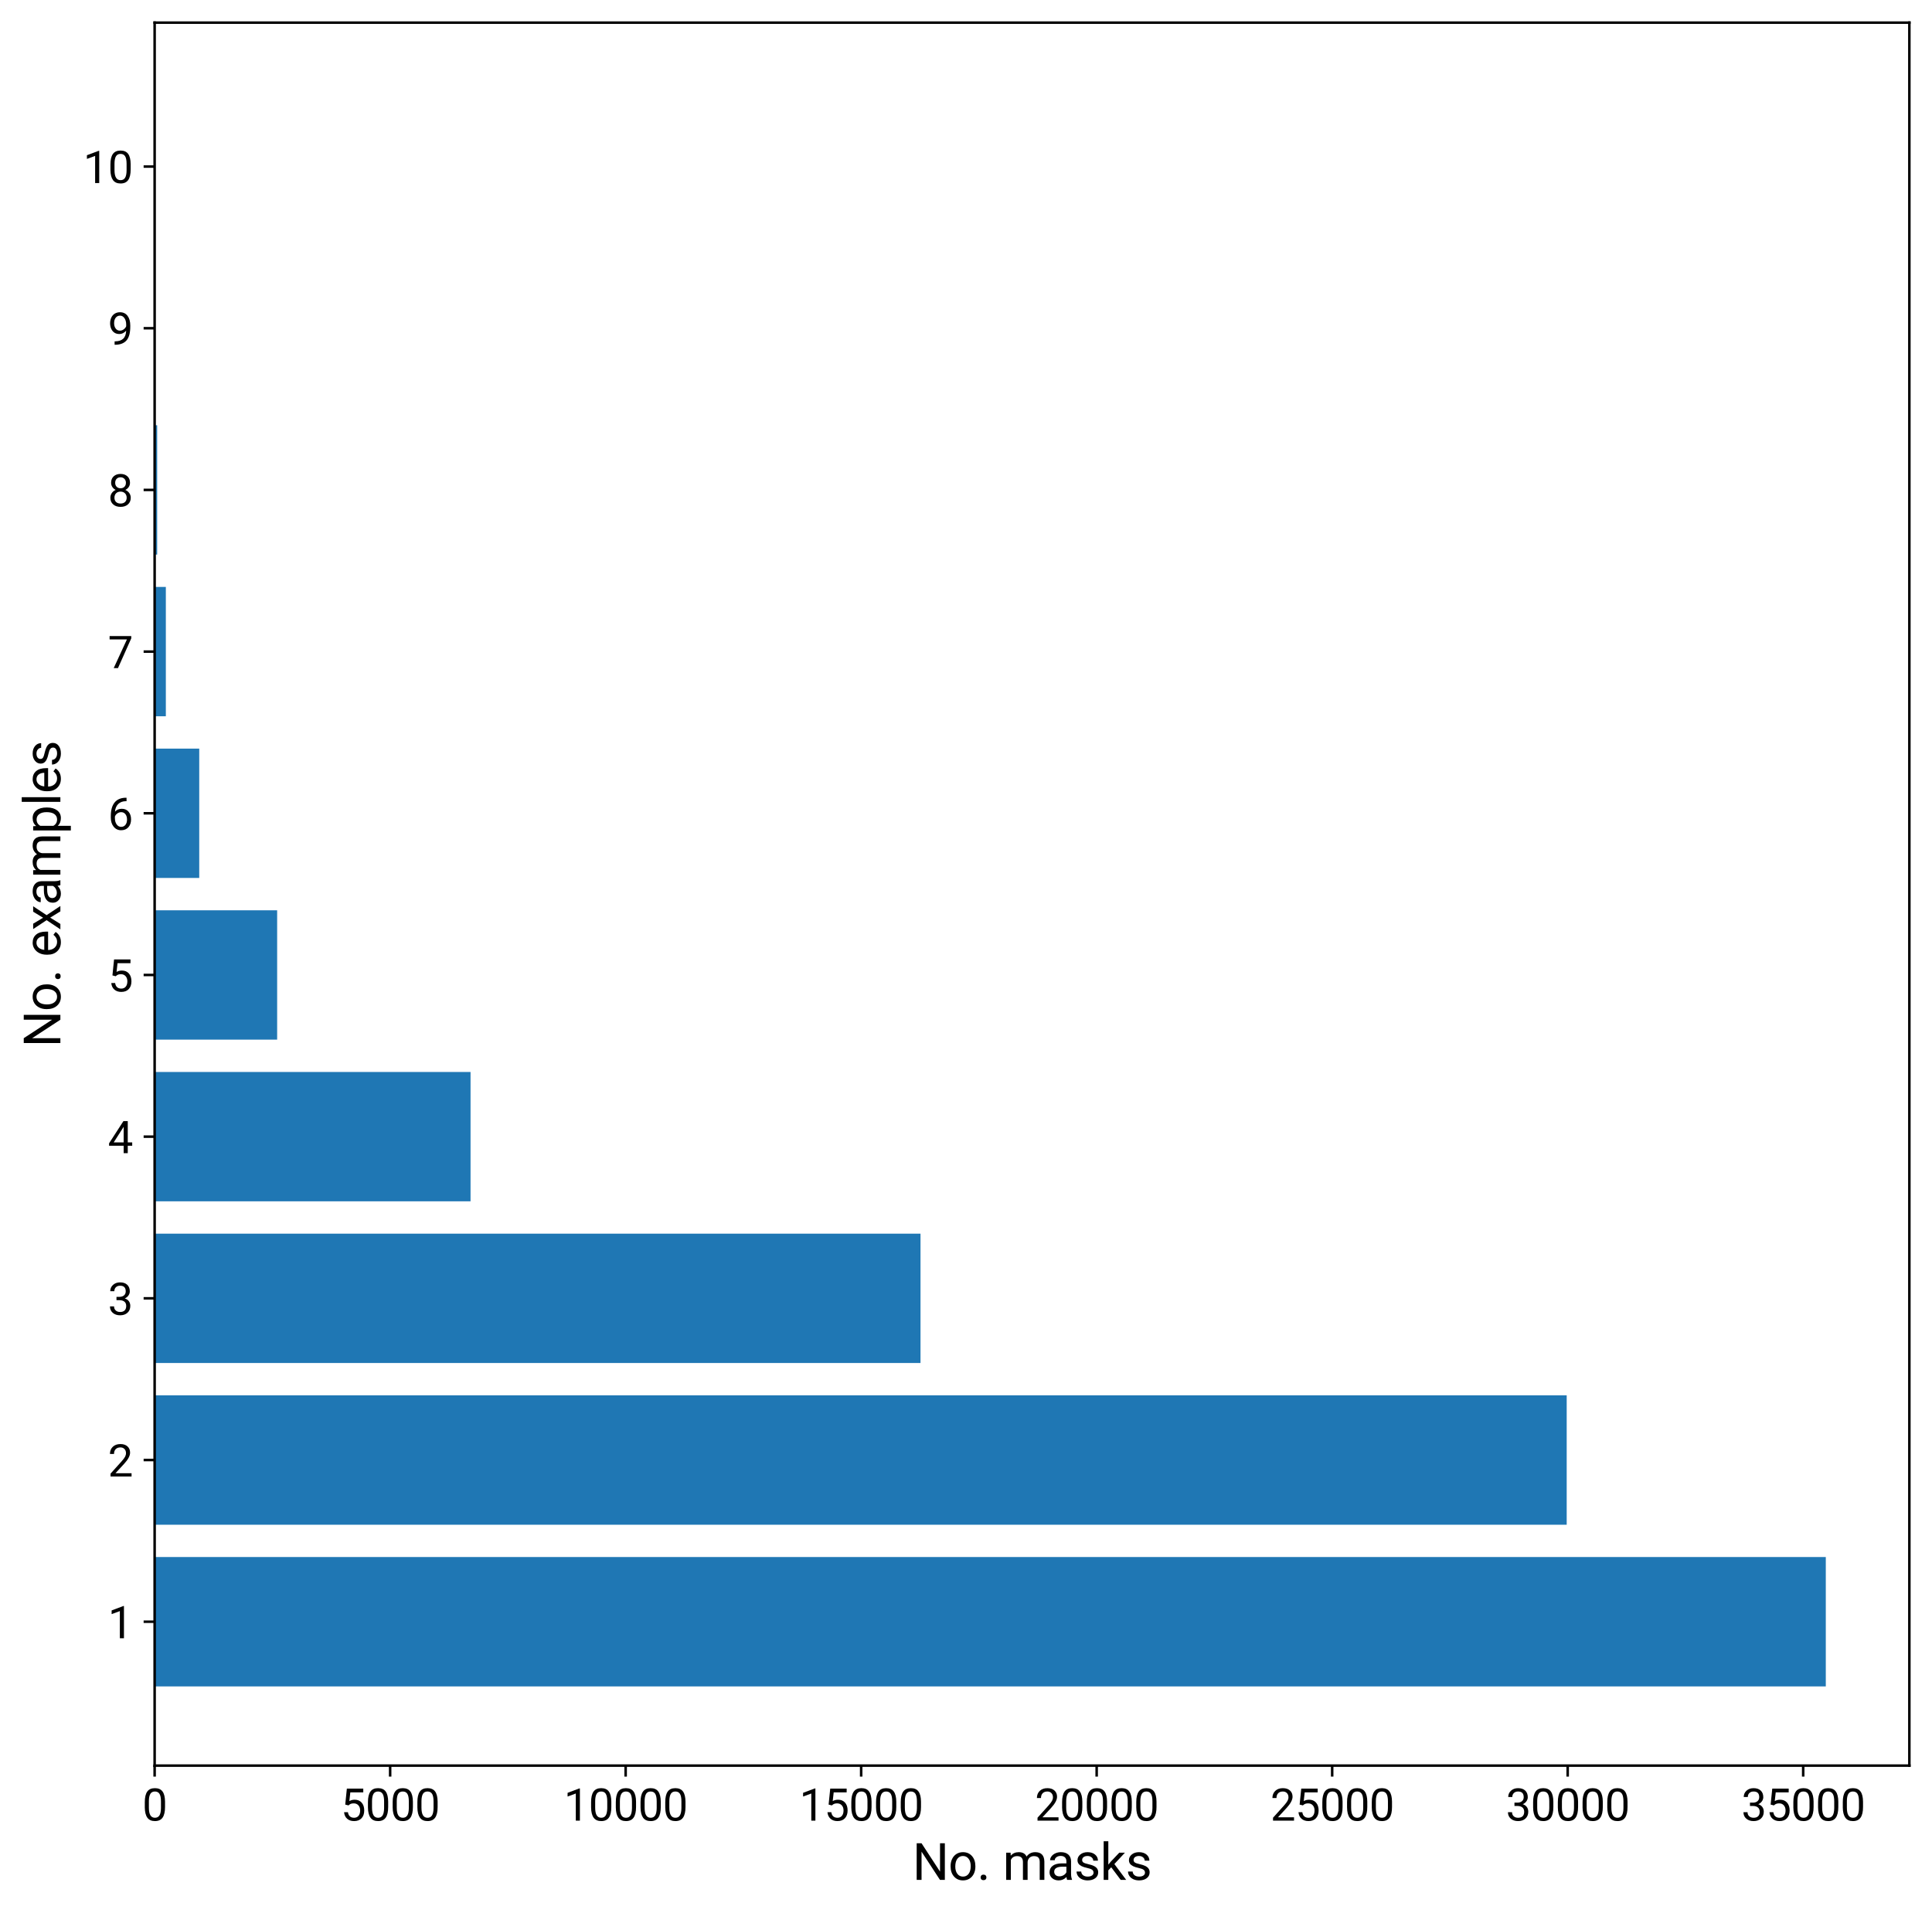 <ns0:svg xmlns:dc="http://purl.org/dc/elements/1.1/" xmlns:ns0="http://www.w3.org/2000/svg" xmlns:ns2="http://creativecommons.org/ns#" xmlns:ns4="http://www.w3.org/1999/xlink" xmlns:rdf="http://www.w3.org/1999/02/22-rdf-syntax-ns#" width="614.374pt" height="608.394pt" viewBox="0 0 614.374 608.394" version="1.1">
 <ns0:defs>
  <ns0:style type="text/css">*{stroke-linejoin: round; stroke-linecap: butt}</ns0:style>
 </ns0:defs>
 <ns0:g id="figure_1">
  <ns0:g id="patch_1">
   <ns0:path d="M 0 608.394  L 614.374 608.394  L 614.374 0  L 0 0  z " style="fill: #ffffff" />
  </ns0:g>
  <ns0:g id="axes_1">
   <ns0:g id="patch_2">
    <ns0:path d="M 49.174 561.6  L 607.174 561.6  L 607.174 7.2  L 49.174 7.2  z " style="fill: #ffffff" />
   </ns0:g>
   <ns0:g id="patch_3">
    <ns0:path d="M 49.174 536.4  L 580.602 536.4  L 580.602 495.257  L 49.174 495.257  z " clip-path="url(#p190d87d8e9)" style="fill: #1f77b4" />
   </ns0:g>
   <ns0:g id="patch_4">
    <ns0:path d="M 49.174 484.971  L 498.207 484.971  L 498.207 443.829  L 49.174 443.829  z " clip-path="url(#p190d87d8e9)" style="fill: #1f77b4" />
   </ns0:g>
   <ns0:g id="patch_5">
    <ns0:path d="M 49.174 433.543  L 292.72 433.543  L 292.72 392.4  L 49.174 392.4  z " clip-path="url(#p190d87d8e9)" style="fill: #1f77b4" />
   </ns0:g>
   <ns0:g id="patch_6">
    <ns0:path d="M 49.174 382.114  L 149.633 382.114  L 149.633 340.971  L 49.174 340.971  z " clip-path="url(#p190d87d8e9)" style="fill: #1f77b4" />
   </ns0:g>
   <ns0:g id="patch_7">
    <ns0:path d="M 49.174 330.686  L 88.132 330.686  L 88.132 289.543  L 49.174 289.543  z " clip-path="url(#p190d87d8e9)" style="fill: #1f77b4" />
   </ns0:g>
   <ns0:g id="patch_8">
    <ns0:path d="M 49.174 279.257  L 63.358 279.257  L 63.358 238.114  L 49.174 238.114  z " clip-path="url(#p190d87d8e9)" style="fill: #1f77b4" />
   </ns0:g>
   <ns0:g id="patch_9">
    <ns0:path d="M 49.174 227.829  L 52.739 227.829  L 52.739 186.686  L 49.174 186.686  z " clip-path="url(#p190d87d8e9)" style="fill: #1f77b4" />
   </ns0:g>
   <ns0:g id="patch_10">
    <ns0:path d="M 49.174 176.4  L 49.983 176.4  L 49.983 135.257  L 49.174 135.257  z " clip-path="url(#p190d87d8e9)" style="fill: #1f77b4" />
   </ns0:g>
   <ns0:g id="patch_11">
    <ns0:path d="M 49.174 124.971  L 49.294 124.971  L 49.294 83.829  L 49.174 83.829  z " clip-path="url(#p190d87d8e9)" style="fill: #1f77b4" />
   </ns0:g>
   <ns0:g id="patch_12">
    <ns0:path d="M 49.174 73.543  L 49.204 73.543  L 49.204 32.4  L 49.174 32.4  z " clip-path="url(#p190d87d8e9)" style="fill: #1f77b4" />
   </ns0:g>
   <ns0:g id="matplotlib.axis_1">
    <ns0:g id="xtick_1">
     <ns0:g id="line2d_1">
      <ns0:defs>
       <ns0:path id="m5b4ac22a1c" d="M 0 0  L 0 3.5  " style="stroke: #000000; stroke-width: 0.8" />
      </ns0:defs>
      <ns0:g>
       <ns0:use ns4:href="#m5b4ac22a1c" x="49.174" y="561.6" style="stroke: #000000; stroke-width: 0.8" />
      </ns0:g>
     </ns0:g>
     <ns0:g id="text_1">
      
      <ns0:g transform="translate(45.243 579.1) scale(0.14 -0.14)">
       <ns0:defs>
        <ns0:path id="Roboto-Regular-30" d="M 3231 1941  Q 3231 925 2884 431  Q 2538 -63 1800 -63  Q 1072 -63 722 420  Q 372 903 359 1863  L 359 2634  Q 359 3638 706 4125  Q 1053 4613 1794 4613  Q 2528 4613 2875 4142  Q 3222 3672 3231 2691  L 3231 1941  z M 2653 2731  Q 2653 3466 2447 3802  Q 2241 4138 1794 4138  Q 1350 4138 1147 3803  Q 944 3469 938 2775  L 938 1850  Q 938 1113 1152 761  Q 1366 409 1800 409  Q 2228 409 2436 740  Q 2644 1072 2653 1784  L 2653 2731  z " transform="scale(0.016)" />
       </ns0:defs>
       <ns0:use ns4:href="#Roboto-Regular-30" />
      </ns0:g>
     </ns0:g>
    </ns0:g>
    <ns0:g id="xtick_2">
     <ns0:g id="line2d_2">
      <ns0:g>
       <ns0:use ns4:href="#m5b4ac22a1c" x="124.065" y="561.6" style="stroke: #000000; stroke-width: 0.8" />
      </ns0:g>
     </ns0:g>
     <ns0:g id="text_2">
      
      <ns0:g transform="translate(108.341 579.1) scale(0.14 -0.14)">
       <ns0:defs>
        <ns0:path id="Roboto-Regular-35" d="M 644 2281  L 875 4550  L 3206 4550  L 3206 4016  L 1366 4016  L 1228 2775  Q 1563 2972 1988 2972  Q 2609 2972 2975 2561  Q 3341 2150 3341 1450  Q 3341 747 2961 342  Q 2581 -63 1900 -63  Q 1297 -63 915 271  Q 534 606 481 1197  L 1028 1197  Q 1081 806 1306 607  Q 1531 409 1900 409  Q 2303 409 2533 684  Q 2763 959 2763 1444  Q 2763 1900 2514 2176  Q 2266 2453 1853 2453  Q 1475 2453 1259 2288  L 1106 2163  L 644 2281  z " transform="scale(0.016)" />
       </ns0:defs>
       <ns0:use ns4:href="#Roboto-Regular-35" />
       <ns0:use ns4:href="#Roboto-Regular-30" x="56.152" />
       <ns0:use ns4:href="#Roboto-Regular-30" x="112.305" />
       <ns0:use ns4:href="#Roboto-Regular-30" x="168.457" />
      </ns0:g>
     </ns0:g>
    </ns0:g>
    <ns0:g id="xtick_3">
     <ns0:g id="line2d_3">
      <ns0:g>
       <ns0:use ns4:href="#m5b4ac22a1c" x="198.956" y="561.6" style="stroke: #000000; stroke-width: 0.8" />
      </ns0:g>
     </ns0:g>
     <ns0:g id="text_3">
      
      <ns0:g transform="translate(179.302 579.1) scale(0.14 -0.14)">
       <ns0:defs>
        <ns0:path id="Roboto-Regular-31" d="M 2278 0  L 1697 0  L 1697 3853  L 531 3425  L 531 3950  L 2188 4572  L 2278 4572  L 2278 0  z " transform="scale(0.016)" />
       </ns0:defs>
       <ns0:use ns4:href="#Roboto-Regular-31" />
       <ns0:use ns4:href="#Roboto-Regular-30" x="56.152" />
       <ns0:use ns4:href="#Roboto-Regular-30" x="112.305" />
       <ns0:use ns4:href="#Roboto-Regular-30" x="168.457" />
       <ns0:use ns4:href="#Roboto-Regular-30" x="224.609" />
      </ns0:g>
     </ns0:g>
    </ns0:g>
    <ns0:g id="xtick_4">
     <ns0:g id="line2d_4">
      <ns0:g>
       <ns0:use ns4:href="#m5b4ac22a1c" x="273.848" y="561.6" style="stroke: #000000; stroke-width: 0.8" />
      </ns0:g>
     </ns0:g>
     <ns0:g id="text_4">
      
      <ns0:g transform="translate(254.193 579.1) scale(0.14 -0.14)">
       <ns0:use ns4:href="#Roboto-Regular-31" />
       <ns0:use ns4:href="#Roboto-Regular-35" x="56.152" />
       <ns0:use ns4:href="#Roboto-Regular-30" x="112.305" />
       <ns0:use ns4:href="#Roboto-Regular-30" x="168.457" />
       <ns0:use ns4:href="#Roboto-Regular-30" x="224.609" />
      </ns0:g>
     </ns0:g>
    </ns0:g>
    <ns0:g id="xtick_5">
     <ns0:g id="line2d_5">
      <ns0:g>
       <ns0:use ns4:href="#m5b4ac22a1c" x="348.739" y="561.6" style="stroke: #000000; stroke-width: 0.8" />
      </ns0:g>
     </ns0:g>
     <ns0:g id="text_5">
      
      <ns0:g transform="translate(329.084 579.1) scale(0.14 -0.14)">
       <ns0:defs>
        <ns0:path id="Roboto-Regular-32" d="M 3359 0  L 378 0  L 378 416  L 1953 2166  Q 2303 2563 2436 2811  Q 2569 3059 2569 3325  Q 2569 3681 2353 3909  Q 2138 4138 1778 4138  Q 1347 4138 1108 3892  Q 869 3647 869 3209  L 291 3209  Q 291 3838 695 4225  Q 1100 4613 1778 4613  Q 2413 4613 2781 4280  Q 3150 3947 3150 3394  Q 3150 2722 2294 1794  L 1075 472  L 3359 472  L 3359 0  z " transform="scale(0.016)" />
       </ns0:defs>
       <ns0:use ns4:href="#Roboto-Regular-32" />
       <ns0:use ns4:href="#Roboto-Regular-30" x="56.152" />
       <ns0:use ns4:href="#Roboto-Regular-30" x="112.305" />
       <ns0:use ns4:href="#Roboto-Regular-30" x="168.457" />
       <ns0:use ns4:href="#Roboto-Regular-30" x="224.609" />
      </ns0:g>
     </ns0:g>
    </ns0:g>
    <ns0:g id="xtick_6">
     <ns0:g id="line2d_6">
      <ns0:g>
       <ns0:use ns4:href="#m5b4ac22a1c" x="423.63" y="561.6" style="stroke: #000000; stroke-width: 0.8" />
      </ns0:g>
     </ns0:g>
     <ns0:g id="text_6">
      
      <ns0:g transform="translate(403.975 579.1) scale(0.14 -0.14)">
       <ns0:use ns4:href="#Roboto-Regular-32" />
       <ns0:use ns4:href="#Roboto-Regular-35" x="56.152" />
       <ns0:use ns4:href="#Roboto-Regular-30" x="112.305" />
       <ns0:use ns4:href="#Roboto-Regular-30" x="168.457" />
       <ns0:use ns4:href="#Roboto-Regular-30" x="224.609" />
      </ns0:g>
     </ns0:g>
    </ns0:g>
    <ns0:g id="xtick_7">
     <ns0:g id="line2d_7">
      <ns0:g>
       <ns0:use ns4:href="#m5b4ac22a1c" x="498.521" y="561.6" style="stroke: #000000; stroke-width: 0.8" />
      </ns0:g>
     </ns0:g>
     <ns0:g id="text_7">
      
      <ns0:g transform="translate(478.867 579.1) scale(0.14 -0.14)">
       <ns0:defs>
        <ns0:path id="Roboto-Regular-33" d="M 1219 2556  L 1653 2556  Q 2063 2563 2297 2772  Q 2531 2981 2531 3338  Q 2531 4138 1734 4138  Q 1359 4138 1136 3923  Q 913 3709 913 3356  L 334 3356  Q 334 3897 729 4255  Q 1125 4613 1734 4613  Q 2378 4613 2743 4272  Q 3109 3931 3109 3325  Q 3109 3028 2917 2750  Q 2725 2472 2394 2334  Q 2769 2216 2973 1941  Q 3178 1666 3178 1269  Q 3178 656 2778 296  Q 2378 -63 1737 -63  Q 1097 -63 695 284  Q 294 631 294 1200  L 875 1200  Q 875 841 1109 625  Q 1344 409 1738 409  Q 2156 409 2378 628  Q 2600 847 2600 1256  Q 2600 1653 2356 1865  Q 2113 2078 1653 2084  L 1219 2084  L 1219 2556  z " transform="scale(0.016)" />
       </ns0:defs>
       <ns0:use ns4:href="#Roboto-Regular-33" />
       <ns0:use ns4:href="#Roboto-Regular-30" x="56.152" />
       <ns0:use ns4:href="#Roboto-Regular-30" x="112.305" />
       <ns0:use ns4:href="#Roboto-Regular-30" x="168.457" />
       <ns0:use ns4:href="#Roboto-Regular-30" x="224.609" />
      </ns0:g>
     </ns0:g>
    </ns0:g>
    <ns0:g id="xtick_8">
     <ns0:g id="line2d_8">
      <ns0:g>
       <ns0:use ns4:href="#m5b4ac22a1c" x="573.413" y="561.6" style="stroke: #000000; stroke-width: 0.8" />
      </ns0:g>
     </ns0:g>
     <ns0:g id="text_8">
      
      <ns0:g transform="translate(553.758 579.1) scale(0.14 -0.14)">
       <ns0:use ns4:href="#Roboto-Regular-33" />
       <ns0:use ns4:href="#Roboto-Regular-35" x="56.152" />
       <ns0:use ns4:href="#Roboto-Regular-30" x="112.305" />
       <ns0:use ns4:href="#Roboto-Regular-30" x="168.457" />
       <ns0:use ns4:href="#Roboto-Regular-30" x="224.609" />
      </ns0:g>
     </ns0:g>
    </ns0:g>
    <ns0:g id="text_9">
     
     <ns0:g transform="translate(290.155 597.944) scale(0.16 -0.16)">
      <ns0:defs>
       <ns0:path id="Roboto-Regular-4e" d="M 4025 0  L 3422 0  L 1131 3506  L 1131 0  L 528 0  L 528 4550  L 1131 4550  L 3428 1028  L 3428 4550  L 4025 4550  L 4025 0  z " transform="scale(0.016)" />
       <ns0:path id="Roboto-Regular-6f" d="M 284 1722  Q 284 2219 479 2616  Q 675 3013 1023 3228  Q 1372 3444 1819 3444  Q 2509 3444 2936 2966  Q 3363 2488 3363 1694  L 3363 1653  Q 3363 1159 3173 767  Q 2984 375 2632 156  Q 2281 -63 1825 -63  Q 1138 -63 711 415  Q 284 894 284 1681  L 284 1722  z M 866 1653  Q 866 1091 1127 750  Q 1388 409 1825 409  Q 2266 409 2525 754  Q 2784 1100 2784 1722  Q 2784 2278 2520 2623  Q 2256 2969 1819 2969  Q 1391 2969 1128 2628  Q 866 2288 866 1653  z " transform="scale(0.016)" />
       <ns0:path id="Roboto-Regular-2e" d="M 450 303  Q 450 453 539 553  Q 628 653 806 653  Q 984 653 1076 553  Q 1169 453 1169 303  Q 1169 159 1076 62  Q 984 -34 806 -34  Q 628 -34 539 62  Q 450 159 450 303  z " transform="scale(0.016)" />
       <ns0:path id="Roboto-Regular-20" transform="scale(0.016)" />
       <ns0:path id="Roboto-Regular-6d" d="M 981 3381  L 997 3006  Q 1369 3444 2000 3444  Q 2709 3444 2966 2900  Q 3134 3144 3404 3294  Q 3675 3444 4044 3444  Q 5156 3444 5175 2266  L 5175 0  L 4597 0  L 4597 2231  Q 4597 2594 4431 2773  Q 4266 2953 3875 2953  Q 3553 2953 3340 2761  Q 3128 2569 3094 2244  L 3094 0  L 2513 0  L 2513 2216  Q 2513 2953 1791 2953  Q 1222 2953 1013 2469  L 1013 0  L 434 0  L 434 3381  L 981 3381  z " transform="scale(0.016)" />
       <ns0:path id="Roboto-Regular-61" d="M 2525 0  Q 2475 100 2444 356  Q 2041 -63 1481 -63  Q 981 -63 661 220  Q 341 503 341 938  Q 341 1466 742 1758  Q 1144 2050 1872 2050  L 2434 2050  L 2434 2316  Q 2434 2619 2253 2798  Q 2072 2978 1719 2978  Q 1409 2978 1200 2822  Q 991 2666 991 2444  L 409 2444  Q 409 2697 589 2933  Q 769 3169 1076 3306  Q 1384 3444 1753 3444  Q 2338 3444 2669 3151  Q 3000 2859 3013 2347  L 3013 791  Q 3013 325 3131 50  L 3131 0  L 2525 0  z M 1566 441  Q 1838 441 2081 581  Q 2325 722 2434 947  L 2434 1641  L 1981 1641  Q 919 1641 919 1019  Q 919 747 1100 594  Q 1281 441 1566 441  z " transform="scale(0.016)" />
       <ns0:path id="Roboto-Regular-73" d="M 2406 897  Q 2406 1131 2229 1261  Q 2053 1391 1614 1484  Q 1175 1578 917 1709  Q 659 1841 536 2022  Q 413 2203 413 2453  Q 413 2869 764 3156  Q 1116 3444 1663 3444  Q 2238 3444 2595 3147  Q 2953 2850 2953 2388  L 2372 2388  Q 2372 2625 2170 2797  Q 1969 2969 1663 2969  Q 1347 2969 1169 2831  Q 991 2694 991 2472  Q 991 2263 1156 2156  Q 1322 2050 1755 1953  Q 2188 1856 2456 1722  Q 2725 1588 2854 1398  Q 2984 1209 2984 938  Q 2984 484 2621 210  Q 2259 -63 1681 -63  Q 1275 -63 962 81  Q 650 225 473 483  Q 297 741 297 1041  L 875 1041  Q 891 750 1108 579  Q 1325 409 1681 409  Q 2009 409 2207 542  Q 2406 675 2406 897  z " transform="scale(0.016)" />
       <ns0:path id="Roboto-Regular-6b" d="M 1381 1566  L 1019 1188  L 1019 0  L 441 0  L 441 4800  L 1019 4800  L 1019 1897  L 1328 2269  L 2381 3381  L 3084 3381  L 1769 1969  L 3238 0  L 2559 0  L 1381 1566  z " transform="scale(0.016)" />
      </ns0:defs>
      <ns0:use ns4:href="#Roboto-Regular-4e" />
      <ns0:use ns4:href="#Roboto-Regular-6f" x="71.289" />
      <ns0:use ns4:href="#Roboto-Regular-2e" x="128.32" />
      <ns0:use ns4:href="#Roboto-Regular-20" x="154.639" />
      <ns0:use ns4:href="#Roboto-Regular-6d" x="179.395" />
      <ns0:use ns4:href="#Roboto-Regular-61" x="267.041" />
      <ns0:use ns4:href="#Roboto-Regular-73" x="321.436" />
      <ns0:use ns4:href="#Roboto-Regular-6b" x="372.998" />
      <ns0:use ns4:href="#Roboto-Regular-73" x="423.682" />
     </ns0:g>
    </ns0:g>
   </ns0:g>
   <ns0:g id="matplotlib.axis_2">
    <ns0:g id="ytick_1">
     <ns0:g id="line2d_9">
      <ns0:defs>
       <ns0:path id="m4d7754cd4d" d="M 0 0  L -3.5 0  " style="stroke: #000000; stroke-width: 0.8" />
      </ns0:defs>
      <ns0:g>
       <ns0:use ns4:href="#m4d7754cd4d" x="49.174" y="515.829" style="stroke: #000000; stroke-width: 0.8" />
      </ns0:g>
     </ns0:g>
     <ns0:g id="text_10">
      
      <ns0:g transform="translate(34.312 521.079) scale(0.14 -0.14)">
       <ns0:use ns4:href="#Roboto-Regular-31" />
      </ns0:g>
     </ns0:g>
    </ns0:g>
    <ns0:g id="ytick_2">
     <ns0:g id="line2d_10">
      <ns0:g>
       <ns0:use ns4:href="#m4d7754cd4d" x="49.174" y="464.4" style="stroke: #000000; stroke-width: 0.8" />
      </ns0:g>
     </ns0:g>
     <ns0:g id="text_11">
      
      <ns0:g transform="translate(34.312 469.65) scale(0.14 -0.14)">
       <ns0:use ns4:href="#Roboto-Regular-32" />
      </ns0:g>
     </ns0:g>
    </ns0:g>
    <ns0:g id="ytick_3">
     <ns0:g id="line2d_11">
      <ns0:g>
       <ns0:use ns4:href="#m4d7754cd4d" x="49.174" y="412.971" style="stroke: #000000; stroke-width: 0.8" />
      </ns0:g>
     </ns0:g>
     <ns0:g id="text_12">
      
      <ns0:g transform="translate(34.312 418.221) scale(0.14 -0.14)">
       <ns0:use ns4:href="#Roboto-Regular-33" />
      </ns0:g>
     </ns0:g>
    </ns0:g>
    <ns0:g id="ytick_4">
     <ns0:g id="line2d_12">
      <ns0:g>
       <ns0:use ns4:href="#m4d7754cd4d" x="49.174" y="361.543" style="stroke: #000000; stroke-width: 0.8" />
      </ns0:g>
     </ns0:g>
     <ns0:g id="text_13">
      
      <ns0:g transform="translate(34.312 366.793) scale(0.14 -0.14)">
       <ns0:defs>
        <ns0:path id="Roboto-Regular-34" d="M 2819 1528  L 3450 1528  L 3450 1056  L 2819 1056  L 2819 0  L 2238 0  L 2238 1056  L 166 1056  L 166 1397  L 2203 4550  L 2819 4550  L 2819 1528  z M 822 1528  L 2238 1528  L 2238 3759  L 2169 3634  L 822 1528  z " transform="scale(0.016)" />
       </ns0:defs>
       <ns0:use ns4:href="#Roboto-Regular-34" />
      </ns0:g>
     </ns0:g>
    </ns0:g>
    <ns0:g id="ytick_5">
     <ns0:g id="line2d_13">
      <ns0:g>
       <ns0:use ns4:href="#m4d7754cd4d" x="49.174" y="310.114" style="stroke: #000000; stroke-width: 0.8" />
      </ns0:g>
     </ns0:g>
     <ns0:g id="text_14">
      
      <ns0:g transform="translate(34.312 315.364) scale(0.14 -0.14)">
       <ns0:use ns4:href="#Roboto-Regular-35" />
      </ns0:g>
     </ns0:g>
    </ns0:g>
    <ns0:g id="ytick_6">
     <ns0:g id="line2d_14">
      <ns0:g>
       <ns0:use ns4:href="#m4d7754cd4d" x="49.174" y="258.686" style="stroke: #000000; stroke-width: 0.8" />
      </ns0:g>
     </ns0:g>
     <ns0:g id="text_15">
      
      <ns0:g transform="translate(34.312 263.936) scale(0.14 -0.14)">
       <ns0:defs>
        <ns0:path id="Roboto-Regular-36" d="M 2647 4553  L 2647 4063  L 2541 4063  Q 1866 4050 1466 3662  Q 1066 3275 1003 2572  Q 1363 2984 1984 2984  Q 2578 2984 2933 2565  Q 3288 2147 3288 1484  Q 3288 781 2905 359  Q 2522 -63 1878 -63  Q 1225 -63 819 439  Q 413 941 413 1731  L 413 1953  Q 413 3209 948 3873  Q 1484 4538 2544 4553  L 2647 4553  z M 1888 2503  Q 1591 2503 1341 2325  Q 1091 2147 994 1878  L 994 1666  Q 994 1103 1247 759  Q 1500 416 1878 416  Q 2269 416 2492 703  Q 2716 991 2716 1456  Q 2716 1925 2489 2214  Q 2263 2503 1888 2503  z " transform="scale(0.016)" />
       </ns0:defs>
       <ns0:use ns4:href="#Roboto-Regular-36" />
      </ns0:g>
     </ns0:g>
    </ns0:g>
    <ns0:g id="ytick_7">
     <ns0:g id="line2d_15">
      <ns0:g>
       <ns0:use ns4:href="#m4d7754cd4d" x="49.174" y="207.257" style="stroke: #000000; stroke-width: 0.8" />
      </ns0:g>
     </ns0:g>
     <ns0:g id="text_16">
      
      <ns0:g transform="translate(34.312 212.507) scale(0.14 -0.14)">
       <ns0:defs>
        <ns0:path id="Roboto-Regular-37" d="M 3316 4225  L 1431 0  L 825 0  L 2703 4075  L 241 4075  L 241 4550  L 3316 4550  L 3316 4225  z " transform="scale(0.016)" />
       </ns0:defs>
       <ns0:use ns4:href="#Roboto-Regular-37" />
      </ns0:g>
     </ns0:g>
    </ns0:g>
    <ns0:g id="ytick_8">
     <ns0:g id="line2d_16">
      <ns0:g>
       <ns0:use ns4:href="#m4d7754cd4d" x="49.174" y="155.829" style="stroke: #000000; stroke-width: 0.8" />
      </ns0:g>
     </ns0:g>
     <ns0:g id="text_17">
      
      <ns0:g transform="translate(34.312 161.079) scale(0.14 -0.14)">
       <ns0:defs>
        <ns0:path id="Roboto-Regular-38" d="M 3138 3363  Q 3138 3022 2958 2756  Q 2778 2491 2472 2341  Q 2828 2188 3036 1894  Q 3244 1600 3244 1228  Q 3244 638 2845 287  Q 2447 -63 1797 -63  Q 1141 -63 745 289  Q 350 641 350 1228  Q 350 1597 551 1894  Q 753 2191 1109 2344  Q 806 2494 631 2759  Q 456 3025 456 3363  Q 456 3938 825 4275  Q 1194 4613 1797 4613  Q 2397 4613 2767 4275  Q 3138 3938 3138 3363  z M 2666 1241  Q 2666 1622 2423 1862  Q 2181 2103 1790 2103  Q 1400 2103 1164 1865  Q 928 1628 928 1240  Q 928 853 1158 631  Q 1388 409 1797 409  Q 2203 409 2434 632  Q 2666 856 2666 1241  z M 1797 4138  Q 1456 4138 1245 3927  Q 1034 3716 1034 3353  Q 1034 3006 1242 2792  Q 1450 2578 1797 2578  Q 2144 2578 2351 2792  Q 2559 3006 2559 3353  Q 2559 3700 2343 3919  Q 2128 4138 1797 4138  z " transform="scale(0.016)" />
       </ns0:defs>
       <ns0:use ns4:href="#Roboto-Regular-38" />
      </ns0:g>
     </ns0:g>
    </ns0:g>
    <ns0:g id="ytick_9">
     <ns0:g id="line2d_17">
      <ns0:g>
       <ns0:use ns4:href="#m4d7754cd4d" x="49.174" y="104.4" style="stroke: #000000; stroke-width: 0.8" />
      </ns0:g>
     </ns0:g>
     <ns0:g id="text_18">
      
      <ns0:g transform="translate(34.312 109.65) scale(0.14 -0.14)">
       <ns0:defs>
        <ns0:path id="Roboto-Regular-39" d="M 2594 2000  Q 2413 1784 2161 1653  Q 1909 1522 1609 1522  Q 1216 1522 923 1715  Q 631 1909 472 2261  Q 313 2613 313 3038  Q 313 3494 486 3859  Q 659 4225 978 4419  Q 1297 4613 1722 4613  Q 2397 4613 2786 4108  Q 3175 3603 3175 2731  L 3175 2563  Q 3175 1234 2650 623  Q 2125 13 1066 -3  L 953 -3  L 953 484  L 1075 484  Q 1791 497 2175 858  Q 2559 1219 2594 2000  z M 1703 2000  Q 1994 2000 2239 2178  Q 2484 2356 2597 2619  L 2597 2850  Q 2597 3419 2350 3775  Q 2103 4131 1725 4131  Q 1344 4131 1112 3839  Q 881 3547 881 3069  Q 881 2603 1104 2301  Q 1328 2000 1703 2000  z " transform="scale(0.016)" />
       </ns0:defs>
       <ns0:use ns4:href="#Roboto-Regular-39" />
      </ns0:g>
     </ns0:g>
    </ns0:g>
    <ns0:g id="ytick_10">
     <ns0:g id="line2d_18">
      <ns0:g>
       <ns0:use ns4:href="#m4d7754cd4d" x="49.174" y="52.971" style="stroke: #000000; stroke-width: 0.8" />
      </ns0:g>
     </ns0:g>
     <ns0:g id="text_19">
      
      <ns0:g transform="translate(26.45 58.221) scale(0.14 -0.14)">
       <ns0:use ns4:href="#Roboto-Regular-31" />
       <ns0:use ns4:href="#Roboto-Regular-30" x="56.152" />
      </ns0:g>
     </ns0:g>
    </ns0:g>
    <ns0:g id="text_20">
     
     <ns0:g transform="translate(19.2 333.111) rotate(-90) scale(0.16 -0.16)">
      <ns0:defs>
       <ns0:path id="Roboto-Regular-65" d="M 1841 -63  Q 1153 -63 722 389  Q 291 841 291 1597  L 291 1703  Q 291 2206 483 2601  Q 675 2997 1020 3220  Q 1366 3444 1769 3444  Q 2428 3444 2793 3009  Q 3159 2575 3159 1766  L 3159 1525  L 869 1525  Q 881 1025 1161 717  Q 1441 409 1872 409  Q 2178 409 2390 534  Q 2603 659 2763 866  L 3116 591  Q 2691 -63 1841 -63  z M 1769 2969  Q 1419 2969 1181 2714  Q 944 2459 888 2000  L 2581 2000  L 2581 2044  Q 2556 2484 2343 2726  Q 2131 2969 1769 2969  z " transform="scale(0.016)" />
       <ns0:path id="Roboto-Regular-78" d="M 1572 2147  L 2322 3381  L 2997 3381  L 1891 1709  L 3031 0  L 2363 0  L 1581 1266  L 800 0  L 128 0  L 1269 1709  L 163 3381  L 831 3381  L 1572 2147  z " transform="scale(0.016)" />
       <ns0:path id="Roboto-Regular-70" d="M 3294 1653  Q 3294 881 2941 409  Q 2588 -63 1984 -63  Q 1369 -63 1016 328  L 1016 -1300  L 438 -1300  L 438 3381  L 966 3381  L 994 3006  Q 1347 3444 1975 3444  Q 2584 3444 2939 2984  Q 3294 2525 3294 1706  L 3294 1653  z M 2716 1719  Q 2716 2291 2472 2622  Q 2228 2953 1803 2953  Q 1278 2953 1016 2488  L 1016 872  Q 1275 409 1809 409  Q 2225 409 2470 739  Q 2716 1069 2716 1719  z " transform="scale(0.016)" />
       <ns0:path id="Roboto-Regular-6c" d="M 1066 0  L 488 0  L 488 4800  L 1066 4800  L 1066 0  z " transform="scale(0.016)" />
      </ns0:defs>
      <ns0:use ns4:href="#Roboto-Regular-4e" />
      <ns0:use ns4:href="#Roboto-Regular-6f" x="71.289" />
      <ns0:use ns4:href="#Roboto-Regular-2e" x="128.32" />
      <ns0:use ns4:href="#Roboto-Regular-20" x="154.639" />
      <ns0:use ns4:href="#Roboto-Regular-65" x="179.395" />
      <ns0:use ns4:href="#Roboto-Regular-78" x="232.373" />
      <ns0:use ns4:href="#Roboto-Regular-61" x="281.934" />
      <ns0:use ns4:href="#Roboto-Regular-6d" x="336.328" />
      <ns0:use ns4:href="#Roboto-Regular-70" x="423.975" />
      <ns0:use ns4:href="#Roboto-Regular-6c" x="480.078" />
      <ns0:use ns4:href="#Roboto-Regular-65" x="504.346" />
      <ns0:use ns4:href="#Roboto-Regular-73" x="557.324" />
     </ns0:g>
    </ns0:g>
   </ns0:g>
   <ns0:g id="patch_13">
    <ns0:path d="M 49.174 561.6  L 49.174 7.2  " style="fill: none; stroke: #000000; stroke-width: 0.8; stroke-linejoin: miter; stroke-linecap: square" />
   </ns0:g>
   <ns0:g id="patch_14">
    <ns0:path d="M 607.174 561.6  L 607.174 7.2  " style="fill: none; stroke: #000000; stroke-width: 0.8; stroke-linejoin: miter; stroke-linecap: square" />
   </ns0:g>
   <ns0:g id="patch_15">
    <ns0:path d="M 49.174 561.6  L 607.174 561.6  " style="fill: none; stroke: #000000; stroke-width: 0.8; stroke-linejoin: miter; stroke-linecap: square" />
   </ns0:g>
   <ns0:g id="patch_16">
    <ns0:path d="M 49.174 7.2  L 607.174 7.2  " style="fill: none; stroke: #000000; stroke-width: 0.8; stroke-linejoin: miter; stroke-linecap: square" />
   </ns0:g>
  </ns0:g>
 </ns0:g>
 <ns0:defs>
  <ns0:clipPath id="p190d87d8e9">
   <ns0:rect x="49.174" y="7.2" width="558" height="554.4" />
  </ns0:clipPath>
 </ns0:defs>
</ns0:svg>